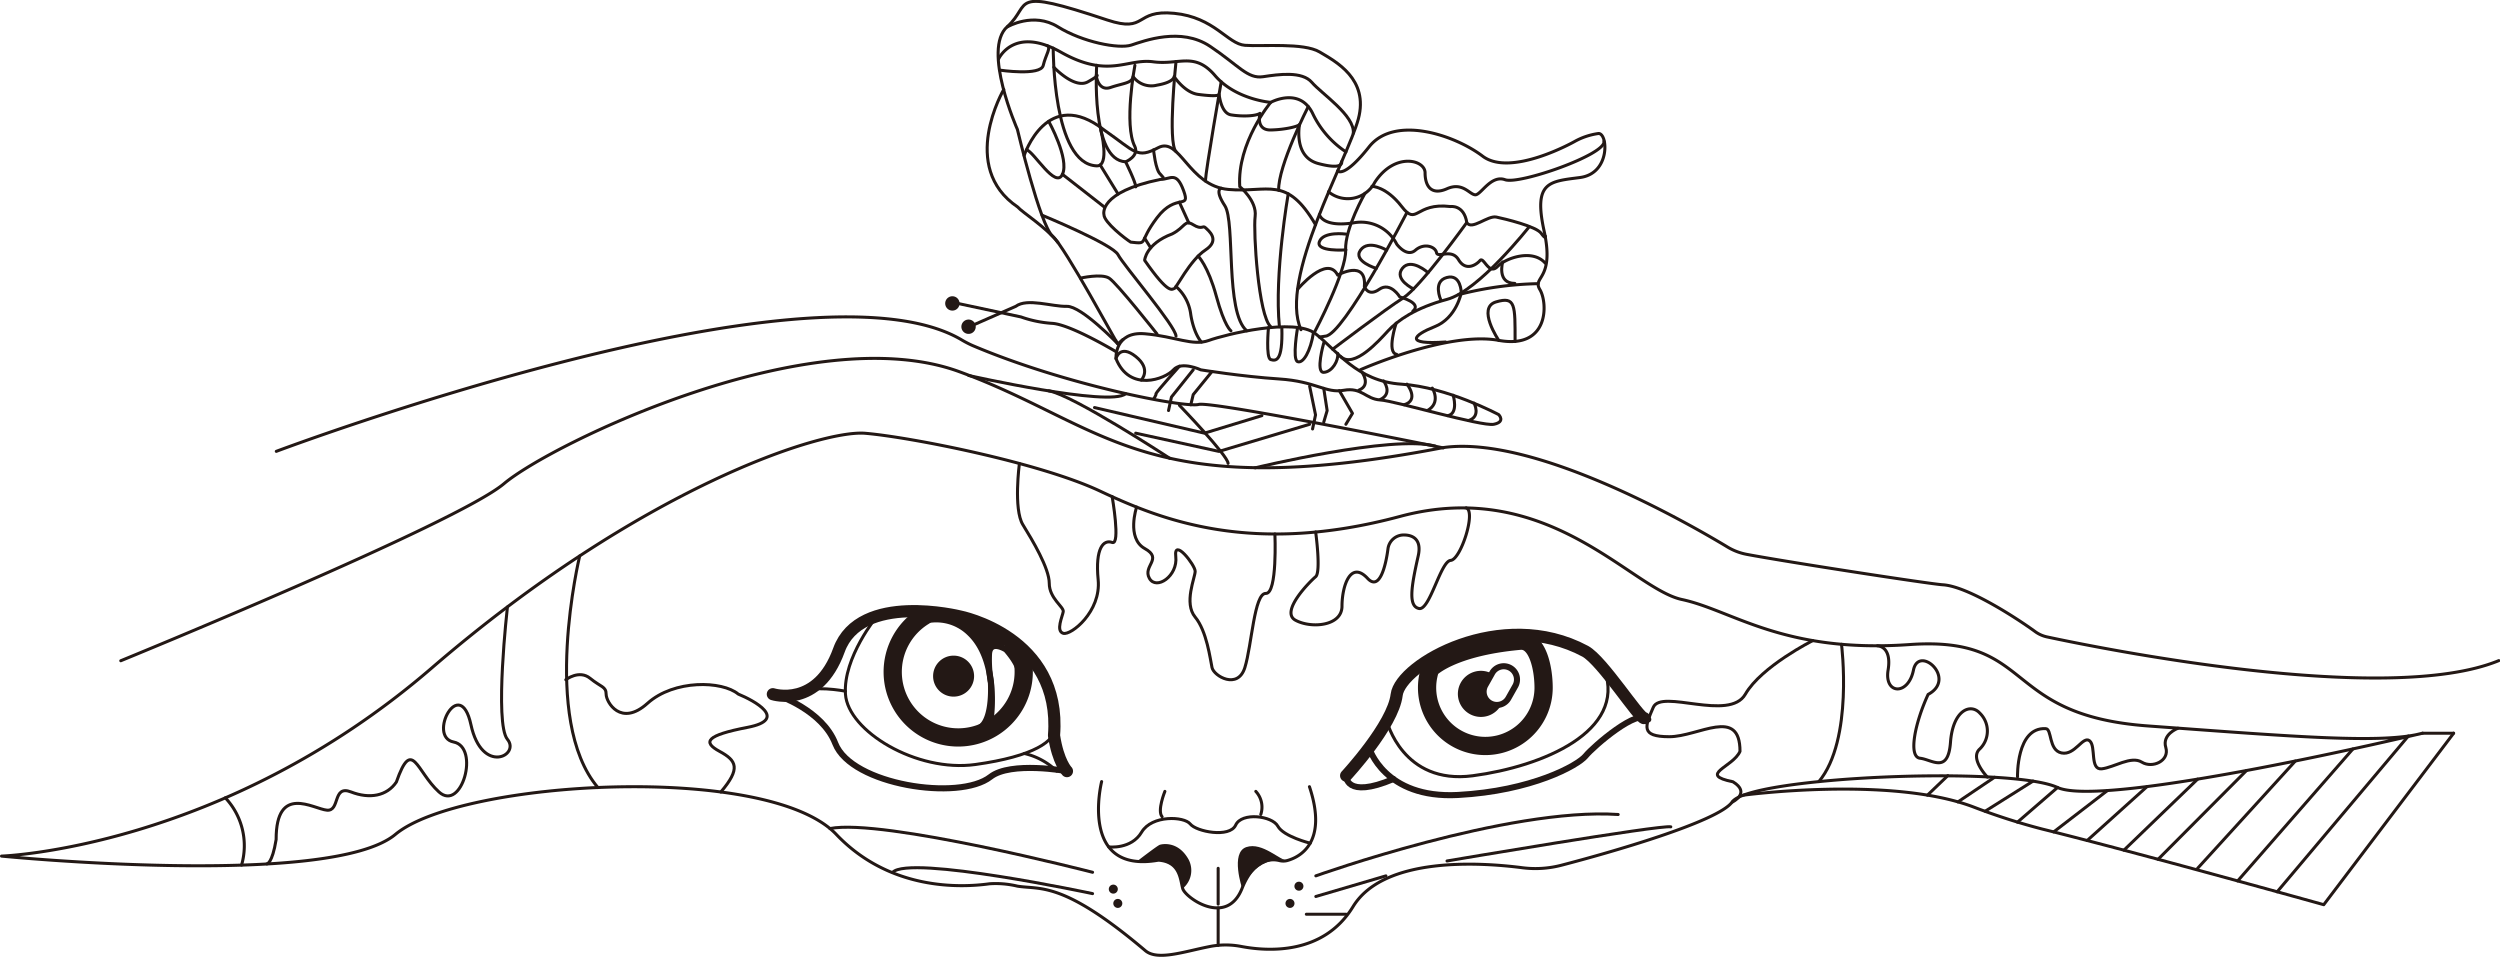<svg id="e810fb1f-8e17-40fa-94af-427dac48d14b" data-name="图层 1" xmlns="http://www.w3.org/2000/svg" xmlns:xlink="http://www.w3.org/1999/xlink" viewBox="0 0 411.05 157.32"><defs><style>.\33 f5301eb-ddc4-4148-8287-d909596b0552,.\39 8687557-78d2-4b3f-a9fb-a5a24d939546,.\39 b08d4e1-8880-44b9-a683-99efc7aa2f35,.e7f41fb5-8c8a-410b-a9b7-46669dfef5da,.eacaadcb-06f3-4206-8a5c-685d9ec24d85,.ebb5dce2-3eaa-46c2-8343-39ad1ac40510{fill:none;}.\35 be9a2b4-3890-4f60-9a34-604d742bfd6a{clip-path:url(#30307755-2c2b-46b8-8777-16c8e4bec1cf);}.\33 f5301eb-ddc4-4148-8287-d909596b0552,.\39 8687557-78d2-4b3f-a9fb-a5a24d939546,.\39 b08d4e1-8880-44b9-a683-99efc7aa2f35,.eacaadcb-06f3-4206-8a5c-685d9ec24d85,.ebb5dce2-3eaa-46c2-8343-39ad1ac40510{stroke:#231815;stroke-linecap:round;stroke-linejoin:round;}.eacaadcb-06f3-4206-8a5c-685d9ec24d85{stroke-width:0.5px;}.\36 9138144-d249-41c4-a21a-174939459f4f{fill:#231815;}.\39 8687557-78d2-4b3f-a9fb-a5a24d939546{stroke-width:2px;}.ebb5dce2-3eaa-46c2-8343-39ad1ac40510{stroke-width:3px;}.\33 f5301eb-ddc4-4148-8287-d909596b0552{stroke-width:0.51px;}</style><clipPath id="30307755-2c2b-46b8-8777-16c8e4bec1cf" transform="translate(-215.57 -72.36)"><rect class="e7f41fb5-8c8a-410b-a9b7-46669dfef5da" width="850.39" height="336.56"/></clipPath></defs><title>svg猫被子</title><g class="5be9a2b4-3890-4f60-9a34-604d742bfd6a"><path class="eacaadcb-06f3-4206-8a5c-685d9ec24d85" d="M613.89,192.91c-6.54,1.78-20.8.59-45.15-1.19s-18.42-14.85-39.21-13.38-29.11-5.63-37.43-7.41-22-20.2-46.34-13.66-39.21.59-49.31-4.16S365,144.2,357.82,143.6s-36.84,8.91-71.3,38.62-70.7,30.9-70.7,30.9,54.07,5.35,64.76-3.57,61.2-11.88,72.49,0c8.79,9.25,20.46,8.78,25.2,8.12a15.27,15.27,0,0,1,4.58.39c3.79.62,7.4-.94,21.05,10.62,2,1.67,6.28.16,10.47-.67a13.54,13.54,0,0,1,5.2-.05c4.32.84,13.56,1.5,18.46-6.52,5.1-8.35,21.06-7.28,27.82-6.41a16.94,16.94,0,0,0,6.53-.43c7.69-2,25.71-7.13,28-10.39,3-4.16,45.75-5.94,53.47-2.38S613.89,192.91,613.89,192.91Z" transform="translate(-215.57 -72.36)"/><path class="eacaadcb-06f3-4206-8a5c-685d9ec24d85" d="M235.43,181s55.26-22.58,63-29.11,50.5-27.33,74.86-18.42,30.3,22,79.61,12.48c15-2.09,40.41,12.55,46.69,16.34a9.54,9.54,0,0,0,3.19,1.22c6.69,1.26,30.23,4.89,32.23,5,4.23.26,12.57,5.79,15.17,7.69a5.18,5.18,0,0,0,2,.89c8.22,1.76,55.81,11.48,74.24,3.89" transform="translate(-215.57 -72.36)"/><path class="eacaadcb-06f3-4206-8a5c-685d9ec24d85" d="M261,146.57s87.54-32.94,112.56-18.4a17.21,17.21,0,0,0,1.91,1c15.31,6.51,34.86,10.27,37.18,9.69S452.88,146,452.88,146" transform="translate(-215.57 -72.36)"/><path class="eacaadcb-06f3-4206-8a5c-685d9ec24d85" d="M383.18,148.57s-1,7.51.57,10.06,4.34,7.16,4.34,9.64,2.42,3.88,2.3,4.65-1.27,3.19,0,3.57,6.25-3.57,5.74-8.81.89-6.64,2.3-6.13,0-7.54,0-7.54" transform="translate(-215.57 -72.36)"/><path class="eacaadcb-06f3-4206-8a5c-685d9ec24d85" d="M402.45,155.74s-1.72,5.11,1.34,6.81-.38,2.85.76,4.89,4.72-.38,4.34-3.57,3.19,1.4,3.19,2.42-1.91,5.23,0,7.53,2.47,6.89,2.77,8.3,4.25,3.7,5.4,0,1.53-12.25,3.45-12.19,1.49-9.77,1.49-9.77" transform="translate(-215.57 -72.36)"/><path class="eacaadcb-06f3-4206-8a5c-685d9ec24d85" d="M431.89,159.83s.91,6.59,0,7.35-5.89,5.74-3.33,7.15,7.66,1,7.66-2.3,1.4-7.6,4.21-4.57c2,2.15,3-2.16,3.35-4.86a2.61,2.61,0,0,1,2.62-2.28c1.47,0,3,.73,2.33,3.54-1.15,5.11-1.62,8.17.15,8.55s3.55-7.78,5.21-7.91,4.21-8.07,2.55-8.63" transform="translate(-215.57 -72.36)"/><path class="eacaadcb-06f3-4206-8a5c-685d9ec24d85" d="M310.88,163.78s-6.48,26.88,3,38.07" transform="translate(-215.57 -72.36)"/><path class="eacaadcb-06f3-4206-8a5c-685d9ec24d85" d="M518.35,178.3s2,15.7-3.72,22.57" transform="translate(-215.57 -72.36)"/><path class="eacaadcb-06f3-4206-8a5c-685d9ec24d85" d="M308.6,184.12s2.2-1.7,4-.23,2.63,1.33,2.63,2.61,2.41,5.45,6.8,1.5,12.29-3.71,14.92-1.52c2.63,1.08,8.34,4.16,1.54,5.47s-7.46,2.41-4.61,3.95,3.48,2.83.21,6.68" transform="translate(-215.57 -72.36)"/><path class="eacaadcb-06f3-4206-8a5c-685d9ec24d85" d="M513.62,177.69s-8.45,4.24-11.08,8.81-13.82-.92-15.14,2.16-2.19,4.83,2.63,4.83,11.65-5,11.63,2.41c-1.16,2.63-7,3.82-1.16,5,3,1.83-.09,3.33-.09,3.33" transform="translate(-215.57 -72.36)"/><path class="eacaadcb-06f3-4206-8a5c-685d9ec24d85" d="M299,172.17s-2.17,19.12,0,21.75-4.2,5.92-6-2.41-7.21,2-2.85,2.85,1.32,11.6-2.41,8.21-4.39-9.09-7-1.63c-1.54,2.29-4.39,2.83-7.46,1.63s-1.75,3.19-3.95,3-8.38-4.39-8.36,4.83c-.65,4-1.52,4-1.52,4" transform="translate(-215.57 -72.36)"/><path class="eacaadcb-06f3-4206-8a5c-685d9ec24d85" d="M252.62,203.54a11.49,11.49,0,0,1,2.67,11.05" transform="translate(-215.57 -72.36)"/><path class="eacaadcb-06f3-4206-8a5c-685d9ec24d85" d="M524.25,178.54s2.42,0,1.76,4,3.31,4.25,4.17,0,7.24,1.39,2.41,4c-2.19,4.75-3.29,10.27-1.32,10.49s4.61,2.63,5-2.63,3.29-6.48,4.83-4.78a4.11,4.11,0,0,1,0,5.87c-1.75,1.54,1.24,4.64,1.24,4.64" transform="translate(-215.57 -72.36)"/><path class="eacaadcb-06f3-4206-8a5c-685d9ec24d85" d="M547.29,200.09s-.22-8.15,4.61-7.93c1.1,0,.44,3.54,2.63,4s3.51-2.87,4.61-2,0,4.83,2,4.61,4.83-2.19,6.58-1.1,4.61-.22,3.95-2.41,2-3.16,2-3.16" transform="translate(-215.57 -72.36)"/><path class="eacaadcb-06f3-4206-8a5c-685d9ec24d85" d="M429.48,126.57c-3.73-8.34,7.68-28.08,9.43-34.66s-3.73-9.43-6.36-11-9.43-.88-12.29-1.1-5-4.61-11.63-5.26-4.39,3.29-11,1.1c-16.54-5.51-12.28-2.63-16.45,1.1s1.67,16.89,1.67,16.89,3.72,15.75,5.79,17.55,10.83,18.16,10.38,17.11l.34.61.83-.73" transform="translate(-215.57 -72.36)"/><path class="eacaadcb-06f3-4206-8a5c-685d9ec24d85" d="M439.26,133.15s14.36-6.36,22.7-4.83,8.12-6.14,6.8-8.34,2.47-1.53.69-9.65.85-8.12,5.89-8.78,4.61-7.24,3.07-7.24a11.19,11.19,0,0,0-3.95,1.32s-10.47,5.92-15.11,2.41-14.51-6.8-18.68-1.53-5.16,3.95-5.16,3.95" transform="translate(-215.57 -72.36)"/><path class="eacaadcb-06f3-4206-8a5c-685d9ec24d85" d="M380.61,87.07s-7.46,12.74,2.28,19.32c.81.93,4.56,3.23,6.62,5.81" transform="translate(-215.57 -72.36)"/><path class="eacaadcb-06f3-4206-8a5c-685d9ec24d85" d="M399.06,131.32s-.29-4.52,4.76-4.08,7.83,2.07,10.49,1.1,14.07-3.8,17.53-1.13,6.77,7.86,14.21,8.32,15.93,5,15.93,5,1.2,1.19-.8,1.59-16.24-3.85-18.67-4-3-2.12-6-1.59-4.51-1.46-10.62-1.86-12.88-1.5-12.88-1.5-3.19-1.5-4.51,0S401.29,136.91,399.06,131.32Z" transform="translate(-215.57 -72.36)"/><path class="eacaadcb-06f3-4206-8a5c-685d9ec24d85" d="M399.4,128.94s-6-6.28-8.42-6.21-6.52-1.41-8.4,0l-7.78,3.42" transform="translate(-215.57 -72.36)"/><path class="eacaadcb-06f3-4206-8a5c-685d9ec24d85" d="M399.06,130.18s-7.38-4.43-10.44-4.65a19,19,0,0,1-5.18-1.06l-11-2.35" transform="translate(-215.57 -72.36)"/><path class="eacaadcb-06f3-4206-8a5c-685d9ec24d85" d="M409.49,132.57s-3.69,4.11-3.85,4.51l0,.15-.19.41-.16.26" transform="translate(-215.57 -72.36)"/><polyline class="eacaadcb-06f3-4206-8a5c-685d9ec24d85" points="196.19 60.8 192.61 65.28 192.13 67.5"/><polyline class="eacaadcb-06f3-4206-8a5c-685d9ec24d85" points="215.33 63.5 216.3 68.22 215.81 70.53"/><polyline class="eacaadcb-06f3-4206-8a5c-685d9ec24d85" points="217.65 63.86 218.21 67.51 217.65 69.41"/><polyline class="eacaadcb-06f3-4206-8a5c-685d9ec24d85" points="199.28 61.08 196.19 64.88 195.79 66.55"/><polyline class="eacaadcb-06f3-4206-8a5c-685d9ec24d85" points="220.21 64.23 222.37 67.96 221.29 69.76"/><path class="eacaadcb-06f3-4206-8a5c-685d9ec24d85" d="M379.75,82.08s2.46-5.55,10.26-1.14,10.87,1,15.16,1.58,6.78-1.7,10.17,2.26,9.16,4.41,9.16,4.41,4.73-2.6,6.89,1.81a15.6,15.6,0,0,0,5.48,6.33" transform="translate(-215.57 -72.36)"/><path class="69138144-d249-41c4-a21a-174939459f4f" d="M373.34,122.25a1.18,1.18,0,1,1-1.18-1.18,1.18,1.18,0,0,1,1.18,1.18" transform="translate(-215.57 -72.36)"/><path class="69138144-d249-41c4-a21a-174939459f4f" d="M376,126.08a1.18,1.18,0,1,1-1.18-1.18,1.18,1.18,0,0,1,1.18,1.18" transform="translate(-215.57 -72.36)"/><path class="eacaadcb-06f3-4206-8a5c-685d9ec24d85" d="M431.87,109.3c-4.78-8.19-7.8-5.21-14.33-5.79s-8-8.74-11.53-6.87-3.73.69-8.85-2.87c-9.43-7.42-13.2,4.17-13.2,4.17" transform="translate(-215.57 -72.36)"/><path class="eacaadcb-06f3-4206-8a5c-685d9ec24d85" d="M434,103.89a5,5,0,0,0,7.61-1.55c3.26-5,8.27-3.73,8.27-1.57s1,3.78,3.61,2.62,3.73,1,4.66,1,2.56-3.32,4.89-2.48,16.67-4.17,16.25-6.32" transform="translate(-215.57 -72.36)"/><path class="eacaadcb-06f3-4206-8a5c-685d9ec24d85" d="M381.22,76.77s4.25-2.51,8.29,0,10,3.68,12.08,3,8.15-3,12.93.2,6.17,5.39,8.74,5,6.41-.93,8,.93,7.11,5.47,6.82,8.38" transform="translate(-215.57 -72.36)"/><path class="eacaadcb-06f3-4206-8a5c-685d9ec24d85" d="M408.93,82.48s-1.41,13.3,0,14.81" transform="translate(-215.57 -72.36)"/><path class="eacaadcb-06f3-4206-8a5c-685d9ec24d85" d="M416.36,85.81s-2.54,14.58-2.6,16.31" transform="translate(-215.57 -72.36)"/><path class="eacaadcb-06f3-4206-8a5c-685d9ec24d85" d="M424.5,89.19s-5.55,6.63-5.09,13.85c0,0,2.85,2.33,2.53,4.89s.54,16.37,2.56,18.14" transform="translate(-215.57 -72.36)"/><path class="eacaadcb-06f3-4206-8a5c-685d9ec24d85" d="M430.67,89.89s-5,9.8-4.86,13.76" transform="translate(-215.57 -72.36)"/><path class="eacaadcb-06f3-4206-8a5c-685d9ec24d85" d="M425.93,126.08c-.86-8.65,1.45-21.85,1.45-21.85" transform="translate(-215.57 -72.36)"/><path class="eacaadcb-06f3-4206-8a5c-685d9ec24d85" d="M416.36,103.31s-1.15.2.6,2.88,0,17.49,3.6,20.56" transform="translate(-215.57 -72.36)"/><path class="eacaadcb-06f3-4206-8a5c-685d9ec24d85" d="M396.57,93.76s1.53,6-.69,5.87c-7.26-.29-7.14-19.35-7.14-19.35" transform="translate(-215.57 -72.36)"/><path class="eacaadcb-06f3-4206-8a5c-685d9ec24d85" d="M402.17,83.11s-1.86,9.81,0,13.35c.7,1.57-1.51,2.5-1.51,2.5-5.82-.23-4.77-15.86-4.77-15.86" transform="translate(-215.57 -72.36)"/><line class="eacaadcb-06f3-4206-8a5c-685d9ec24d85" x1="180.89" y1="27.12" x2="183.82" y2="31.88"/><path class="eacaadcb-06f3-4206-8a5c-685d9ec24d85" d="M400.66,99s1.67,3.38,1.65,4.08" transform="translate(-215.57 -72.36)"/><path class="eacaadcb-06f3-4206-8a5c-685d9ec24d85" d="M405.24,97s.31,3.34,1.12,4l.46.53" transform="translate(-215.57 -72.36)"/><path class="eacaadcb-06f3-4206-8a5c-685d9ec24d85" d="M388,92.31s3.41,6.13,2.27,8.69-4.75-3.79-5.92-4" transform="translate(-215.57 -72.36)"/><path class="eacaadcb-06f3-4206-8a5c-685d9ec24d85" d="M386.92,107.75s11.61,4.79,12.48,6.49,9.49,11.75,9.53,13.38" transform="translate(-215.57 -72.36)"/><path class="eacaadcb-06f3-4206-8a5c-685d9ec24d85" d="M393.22,118.09s3.45-.79,4.71,0,7.87,9.17,7.87,9.17" transform="translate(-215.57 -72.36)"/><line class="eacaadcb-06f3-4206-8a5c-685d9ec24d85" x1="174.67" y1="28.65" x2="181.51" y2="33.99"/><path class="eacaadcb-06f3-4206-8a5c-685d9ec24d85" d="M397.08,107.64s-1-3.68,9.28-5.78c1.66,0,2.61-1.45,3.81,1.83s-1.19.27-4.37,4.48-1.26,4.33-4.32,4C400.66,111.67,397.08,108.92,397.08,107.64Z" transform="translate(-215.57 -72.36)"/><path class="eacaadcb-06f3-4206-8a5c-685d9ec24d85" d="M403.77,115.16s.18-2.71,4.53-4.34c2.19-1.12,2-2.42,3.46-1.51s1.56.05,2,.48,2.56,2,0,3.68-4.82,6.36-5.15,6.36S407.83,121,403.77,115.16Z" transform="translate(-215.57 -72.36)"/><line class="eacaadcb-06f3-4206-8a5c-685d9ec24d85" x1="193.91" y1="33.24" x2="195.46" y2="36.64"/><line class="eacaadcb-06f3-4206-8a5c-685d9ec24d85" x1="188.2" y1="39.16" x2="189.2" y2="40.75"/><path class="eacaadcb-06f3-4206-8a5c-685d9ec24d85" d="M408.93,119.47a7.31,7.31,0,0,1,2.43,4.64c.53,3.26,1.75,4.49,1.75,4.49" transform="translate(-215.57 -72.36)"/><path class="eacaadcb-06f3-4206-8a5c-685d9ec24d85" d="M412.56,114.46s1.64,1.6,3,6.61,2.4,5.68,2.4,5.68" transform="translate(-215.57 -72.36)"/><path class="eacaadcb-06f3-4206-8a5c-685d9ec24d85" d="M379.94,83.89s6.74,1,7.16-.78,1.38-3,.61-3.25" transform="translate(-215.57 -72.36)"/><path class="eacaadcb-06f3-4206-8a5c-685d9ec24d85" d="M388.85,83.42s3.39,3.64,5.6,2.39,1.36-1.07,1.36-1.07.28,2.71,2.36,2,3.53-.69,3.7-1.79a3.71,3.71,0,0,0,3.94,1.41c2.82-.48,2.81-1.41,2.81-1.41s1.71,2.63,3.94,2.93,3.38.26,3.43,0,.21,3.08,2,3.37,4,.22,4.74-.25c0,0-.73,2.78,1.77,2.73s4.58-.62,4.71-.89-1.17,5.26,3.12,6.41,3.83-.31,3.83-.31" transform="translate(-215.57 -72.36)"/><path class="eacaadcb-06f3-4206-8a5c-685d9ec24d85" d="M441.15,103s2.33,0,4.89,3.32,2.15-.71,8,0c0,0,2.23-.35,2.7,2.63.78,1.35,3.43-1.2,4.86-.9s6.54,1.53,7.36,2.66.71.49.71.49" transform="translate(-215.57 -72.36)"/><path class="eacaadcb-06f3-4206-8a5c-685d9ec24d85" d="M432.51,107.64s.45,2.15,5.61,1.36a6.59,6.59,0,0,1,7.1,3.5s1.63,2.25,3.07,1,3.27-.6,3.47.39,2.46-.77,3.63,1.18,2.91.85,3.52.13,1.43,2.47,2.86,1,5.82-2.93,7.86-.58" transform="translate(-215.57 -72.36)"/><path class="eacaadcb-06f3-4206-8a5c-685d9ec24d85" d="M428.92,119.93s4.85-5.8,6.59-2.33c0,0,4.8-2.69,4.39,1.87,0,0,.61,1.77,2.45.46s3.37,1.25,3.37,1.25,3.78,1,2.15,2.35" transform="translate(-215.57 -72.36)"/><path class="eacaadcb-06f3-4206-8a5c-685d9ec24d85" d="M440,104.14s-3.33,5.8-3.18,9.32-5,13.29-5,13.29" transform="translate(-215.57 -72.36)"/><path class="eacaadcb-06f3-4206-8a5c-685d9ec24d85" d="M446.9,107.3s-10.41,20.15-13.4,20.33l-1,.15" transform="translate(-215.57 -72.36)"/><path class="eacaadcb-06f3-4206-8a5c-685d9ec24d85" d="M456.7,109s-7.61,10.59-10.42,12.35-11.59,8.43-11.59,8.43" transform="translate(-215.57 -72.36)"/><path class="eacaadcb-06f3-4206-8a5c-685d9ec24d85" d="M467,109.64s-8.27,10.54-13.5,11.94-8.17,3.5-9.7,5.17S438.19,133,436,131" transform="translate(-215.57 -72.36)"/><path class="eacaadcb-06f3-4206-8a5c-685d9ec24d85" d="M468.48,119a56.43,56.43,0,0,0-13.1,1.81" transform="translate(-215.57 -72.36)"/><path class="eacaadcb-06f3-4206-8a5c-685d9ec24d85" d="M436.86,110.85s-3.67-.5-4.35,1.23,4.35,1.37,4.35,1.37" transform="translate(-215.57 -72.36)"/><path class="eacaadcb-06f3-4206-8a5c-685d9ec24d85" d="M443.56,113.49s-3-1.82-4.3,0,2.6,3,2.6,3" transform="translate(-215.57 -72.36)"/><path class="eacaadcb-06f3-4206-8a5c-685d9ec24d85" d="M450.37,117.19s-2.8-2.53-4.23-.7,1.85,3.38,1.85,3.38" transform="translate(-215.57 -72.36)"/><path class="eacaadcb-06f3-4206-8a5c-685d9ec24d85" d="M452.45,121.63s-1.35-3,1-3.64,2.38,2.5,2.38,2.5-.77,4.16-4.37,5.58-5,3,1.79,2.52" transform="translate(-215.57 -72.36)"/><path class="eacaadcb-06f3-4206-8a5c-685d9ec24d85" d="M445.12,125.51s-1.61,4.83.09,5.11" transform="translate(-215.57 -72.36)"/><path class="eacaadcb-06f3-4206-8a5c-685d9ec24d85" d="M462.64,115.44s-1,3.5,2,3.52" transform="translate(-215.57 -72.36)"/><path class="eacaadcb-06f3-4206-8a5c-685d9ec24d85" d="M462,128.33s-3.67-5.38-.45-6.33,3.13.5,3.13,6.5" transform="translate(-215.57 -72.36)"/><path class="eacaadcb-06f3-4206-8a5c-685d9ec24d85" d="M399.06,131.32s.62-2.44,3.25-.34.91,3.87.91,3.87" transform="translate(-215.57 -72.36)"/><path class="eacaadcb-06f3-4206-8a5c-685d9ec24d85" d="M424.13,126.23s-.46,5,.37,5.25,2,.4,1.83-5.25" transform="translate(-215.57 -72.36)"/><path class="eacaadcb-06f3-4206-8a5c-685d9ec24d85" d="M428.92,126.23s-.91,5.23,0,5.59,2.13-1.68,2.62-4.82" transform="translate(-215.57 -72.36)"/><path class="eacaadcb-06f3-4206-8a5c-685d9ec24d85" d="M433.22,128.76s-1.4,4.88,0,4.82,2.48-2,2.29-3.12" transform="translate(-215.57 -72.36)"/><path class="eacaadcb-06f3-4206-8a5c-685d9ec24d85" d="M439.52,133.58s1.52,2.11-.53,2.93" transform="translate(-215.57 -72.36)"/><path class="eacaadcb-06f3-4206-8a5c-685d9ec24d85" d="M443.06,135s1.59,2.05-.56,3.06" transform="translate(-215.57 -72.36)"/><path class="eacaadcb-06f3-4206-8a5c-685d9ec24d85" d="M446.9,135.52s2.12,2.64-.47,3.39" transform="translate(-215.57 -72.36)"/><path class="eacaadcb-06f3-4206-8a5c-685d9ec24d85" d="M451.07,136.17s1.51,2.38-.8,3.69" transform="translate(-215.57 -72.36)"/><path class="eacaadcb-06f3-4206-8a5c-685d9ec24d85" d="M454.5,137.35s.92,3-.88,3.35" transform="translate(-215.57 -72.36)"/><path class="eacaadcb-06f3-4206-8a5c-685d9ec24d85" d="M457.93,138.64s1.19,2.2-.89,2.86" transform="translate(-215.57 -72.36)"/><path class="98687557-78d2-4b3f-a9fb-a5a24d939546" d="M391,199.15s-1.46-1.44-2.13-5.86c1.31-16.33-15.5-19.58-15.5-19.58s-16.37-4.1-19.86,5.54-10.87,7.25-10.87,7.25" transform="translate(-215.57 -72.36)"/><path class="ebb5dce2-3eaa-46c2-8343-39ad1ac40510" d="M383.48,179.84a10.58,10.58,0,0,1,.41,2.91,10.77,10.77,0,1,1-16.37-9.11" transform="translate(-215.57 -72.36)"/><path class="69138144-d249-41c4-a21a-174939459f4f" d="M375.73,183.53a3.37,3.37,0,1,1-3.37-3.37,3.37,3.37,0,0,1,3.37,3.37" transform="translate(-215.57 -72.36)"/><path class="9b08d4e1-8880-44b9-a683-99efc7aa2f35" d="M365.29,175.43a7.84,7.84,0,0,1,9.81,1.1c4.69,4.56,3.4,13.7,3.4,13.7" transform="translate(-215.57 -72.36)"/><path class="9b08d4e1-8880-44b9-a683-99efc7aa2f35" d="M383,183.39c.66-1.29-2-4.23-2-4.23s-2.71-1.76-2.82.8a21.13,21.13,0,0,0,.31,4.58s.41,5.9-1.66,7.35" transform="translate(-215.57 -72.36)"/><path class="69138144-d249-41c4-a21a-174939459f4f" d="M377.72,174.88c0,.59-1.15,1.07-2.56,1.07s-2.56-.48-2.56-1.07,1.15-1.07,2.56-1.07,2.56.48,2.56,1.07" transform="translate(-215.57 -72.36)"/><path class="69138144-d249-41c4-a21a-174939459f4f" d="M379.8,176.18c0,.59-1.15,1.07-2.56,1.07s-2.56-.48-2.56-1.07,1.15-1.07,2.56-1.07,2.56.48,2.56,1.07" transform="translate(-215.57 -72.36)"/><path class="69138144-d249-41c4-a21a-174939459f4f" d="M381,177.37c0,.59-1.15,1.07-2.56,1.07s-2.56-.48-2.56-1.07,1.15-1.07,2.56-1.07,2.56.48,2.56,1.07" transform="translate(-215.57 -72.36)"/><path class="69138144-d249-41c4-a21a-174939459f4f" d="M382,177.62c0,.59-1.15,1.07-2.56,1.07s-2.56-.48-2.56-1.07,1.15-1.07,2.56-1.07,2.56.48,2.56,1.07" transform="translate(-215.57 -72.36)"/><path class="69138144-d249-41c4-a21a-174939459f4f" d="M378,175c.59,0,1,1.2.93,2.61s-.62,2.53-1.21,2.5-1-1.2-.93-2.61.62-2.53,1.21-2.5" transform="translate(-215.57 -72.36)"/><path class="69138144-d249-41c4-a21a-174939459f4f" d="M381,177.07c.52-.28,1.49.5,2.15,1.75s.79,2.48.27,2.76-1.49-.5-2.15-1.75-.79-2.48-.26-2.76" transform="translate(-215.57 -72.36)"/><path class="eacaadcb-06f3-4206-8a5c-685d9ec24d85" d="M359.79,173.64s-5.62,6.81-5.21,12.86,11.68,12.9,21.36,11.56,13.25-3.93,13-6.08" transform="translate(-215.57 -72.36)"/><path class="9b08d4e1-8880-44b9-a683-99efc7aa2f35" d="M343.4,186.67s7.39,2.45,9.51,7.94c2.64,6.81,20.37,9.52,25.51,5.48,3.33-2.61,12.55-.94,12.55-.94" transform="translate(-215.57 -72.36)"/><path class="eacaadcb-06f3-4206-8a5c-685d9ec24d85" d="M354.56,186s-5.8-1.11-7.39.37" transform="translate(-215.57 -72.36)"/><path class="eacaadcb-06f3-4206-8a5c-685d9ec24d85" d="M384,196.25a11.32,11.32,0,0,1,5.33,2.9" transform="translate(-215.57 -72.36)"/><path class="98687557-78d2-4b3f-a9fb-a5a24d939546" d="M436.9,199.89s7.71-8.3,8.31-13.28,17.22-14.57,31-7.17c2.84,1.55,8.89,11.13,9.71,11" transform="translate(-215.57 -72.36)"/><path class="ebb5dce2-3eaa-46c2-8343-39ad1ac40510" d="M465.47,177.71c2.93-.26,3.9,4.55,3.9,7.72a9.58,9.58,0,1,1-18.64-3.11S454.06,178.75,465.47,177.71Z" transform="translate(-215.57 -72.36)"/><path class="9b08d4e1-8880-44b9-a683-99efc7aa2f35" d="M460.63,188h0a2.18,2.18,0,0,1-.83-3l1.07-1.9a2.18,2.18,0,1,1,3.8,2.13l-1.07,1.9A2.18,2.18,0,0,1,460.63,188Z" transform="translate(-215.57 -72.36)"/><path class="69138144-d249-41c4-a21a-174939459f4f" d="M460.63,188a2.18,2.18,0,0,1-.83-3l1.06-1.89a3.79,3.79,0,1,0,1.61,5,2.17,2.17,0,0,1-1.84-.12" transform="translate(-215.57 -72.36)"/><path class="9b08d4e1-8880-44b9-a683-99efc7aa2f35" d="M440.68,195.32s2.48,8.4,14.6,7.75,19.72-4.85,21-6.42,8.69-8,10.3-6" transform="translate(-215.57 -72.36)"/><path class="9b08d4e1-8880-44b9-a683-99efc7aa2f35" d="M436.9,199.89s-.21,3.94,7.77.56" transform="translate(-215.57 -72.36)"/><path class="3f5301eb-ddc4-4148-8287-d909596b0552" d="M443.59,190.91s2.6,10.52,14.12,9,25.23-7.3,21.69-17.34" transform="translate(-215.57 -72.36)"/><path class="eacaadcb-06f3-4206-8a5c-685d9ec24d85" d="M396.7,200.87s-3.82,15.25,9.33,12.92c3.6.24,3.6,3.18,4,4.66s7.21,6.36,9.75,0c2-5.09,5-4.88,6.13-4.6a2.58,2.58,0,0,0,1.32,0c2-.56,6.73-2.87,3.64-12.14" transform="translate(-215.57 -72.36)"/><line class="eacaadcb-06f3-4206-8a5c-685d9ec24d85" x1="200.29" y1="155.43" x2="200.29" y2="149.28"/><path class="eacaadcb-06f3-4206-8a5c-685d9ec24d85" d="M397.88,211.61s3.68.45,5.39-2.42,7-2.61,8-1.35,6.48,2.34,7.47.18,6-1.53,6.93.18S431,211,431,211" transform="translate(-215.57 -72.36)"/><path class="69138144-d249-41c4-a21a-174939459f4f" d="M402.49,214s3.27-2.53,3.75-2.73c.25-.1,3-.78,4.77,2.43a3.85,3.85,0,0,1-1,4.77s-.67-3.47-1.57-3.76-1.7-1.36-4.22-.69" transform="translate(-215.57 -72.36)"/><path class="69138144-d249-41c4-a21a-174939459f4f" d="M427.26,213.83c-1.12.15-4.09-3.09-6.77-2.19s-.68,6.81-.68,6.81S421.77,212.94,427.26,213.83Z" transform="translate(-215.57 -72.36)"/><line class="eacaadcb-06f3-4206-8a5c-685d9ec24d85" x1="200.29" y1="142.77" x2="200.29" y2="148.65"/><path class="eacaadcb-06f3-4206-8a5c-685d9ec24d85" d="M407.1,202.48s-1.3,3.19-.46,4.16" transform="translate(-215.57 -72.36)"/><path class="eacaadcb-06f3-4206-8a5c-685d9ec24d85" d="M422.05,202.48a3.82,3.82,0,0,1,.82,3.79" transform="translate(-215.57 -72.36)"/><path class="eacaadcb-06f3-4206-8a5c-685d9ec24d85" d="M431.92,216.37s31.61-11.31,49.71-10.09" transform="translate(-215.57 -72.36)"/><line class="eacaadcb-06f3-4206-8a5c-685d9ec24d85" x1="216.35" y1="147.4" x2="227.87" y2="144.01"/><path class="eacaadcb-06f3-4206-8a5c-685d9ec24d85" d="M453.49,213.92s35.25-6,36.79-5.61" transform="translate(-215.57 -72.36)"/><line class="eacaadcb-06f3-4206-8a5c-685d9ec24d85" x1="214.79" y1="150.32" x2="221.33" y2="150.32"/><path class="eacaadcb-06f3-4206-8a5c-685d9ec24d85" d="M395.21,215.78s-34.52-8.9-43.18-7.19" transform="translate(-215.57 -72.36)"/><path class="eacaadcb-06f3-4206-8a5c-685d9ec24d85" d="M395.21,219.29s-30.13-6.42-32.87-3.5" transform="translate(-215.57 -72.36)"/><line class="eacaadcb-06f3-4206-8a5c-685d9ec24d85" x1="403.4" y1="120.56" x2="398.32" y2="120.56"/><path class="eacaadcb-06f3-4206-8a5c-685d9ec24d85" d="M502.24,203.1s24-3.21,37.67,1.89a104.89,104.89,0,0,0,11.43,3.68c15.34,3.8,46.3,12.44,46.3,12.44L619,192.91" transform="translate(-215.57 -72.36)"/><line class="eacaadcb-06f3-4206-8a5c-685d9ec24d85" x1="395.98" y1="121.02" x2="374.41" y2="146.63"/><line class="eacaadcb-06f3-4206-8a5c-685d9ec24d85" x1="386.86" y1="123.15" x2="367.92" y2="144.84"/><line class="eacaadcb-06f3-4206-8a5c-685d9ec24d85" x1="377.39" y1="125.14" x2="361.33" y2="142.77"/><line class="eacaadcb-06f3-4206-8a5c-685d9ec24d85" x1="369.36" y1="126.7" x2="354.83" y2="141.29"/><line class="eacaadcb-06f3-4206-8a5c-685d9ec24d85" x1="361.33" y1="128.11" x2="349.21" y2="139.79"/><line class="eacaadcb-06f3-4206-8a5c-685d9ec24d85" x1="353.01" y1="129.34" x2="343.17" y2="138.2"/><line class="eacaadcb-06f3-4206-8a5c-685d9ec24d85" x1="346.49" y1="129.99" x2="337.67" y2="136.78"/><line class="eacaadcb-06f3-4206-8a5c-685d9ec24d85" x1="338.31" y1="129.47" x2="331.71" y2="135.18"/><line class="eacaadcb-06f3-4206-8a5c-685d9ec24d85" x1="334.27" y1="128.43" x2="326.4" y2="133.38"/><line class="eacaadcb-06f3-4206-8a5c-685d9ec24d85" x1="327.94" y1="127.8" x2="321.92" y2="131.85"/><line class="eacaadcb-06f3-4206-8a5c-685d9ec24d85" x1="320.26" y1="127.53" x2="316.91" y2="130.74"/><path class="eacaadcb-06f3-4206-8a5c-685d9ec24d85" d="M374.85,134.1s23.24,5.22,25.8,3" transform="translate(-215.57 -72.36)"/><path class="eacaadcb-06f3-4206-8a5c-685d9ec24d85" d="M407.92,147.73S392,137.3,388,136.62" transform="translate(-215.57 -72.36)"/><path class="eacaadcb-06f3-4206-8a5c-685d9ec24d85" d="M421.94,149.28s22.57-5.47,29.62-3.57" transform="translate(-215.57 -72.36)"/><polyline class="eacaadcb-06f3-4206-8a5c-685d9ec24d85" points="179.96 67.01 198.03 71.22 207.48 68.34"/><polyline class="eacaadcb-06f3-4206-8a5c-685d9ec24d85" points="186.73 71.22 200.42 74.22 215.33 69.76"/><path class="eacaadcb-06f3-4206-8a5c-685d9ec24d85" d="M409.49,139s8,8.3,8,9.55" transform="translate(-215.57 -72.36)"/><path class="69138144-d249-41c4-a21a-174939459f4f" d="M399.36,218.55a.74.74,0,1,1-.74-.74.74.74,0,0,1,.74.74" transform="translate(-215.57 -72.36)"/><path class="69138144-d249-41c4-a21a-174939459f4f" d="M429.88,218.07a.74.74,0,1,1-.74-.74.74.74,0,0,1,.74.74" transform="translate(-215.57 -72.36)"/><path class="69138144-d249-41c4-a21a-174939459f4f" d="M428.41,220.9a.74.74,0,1,1-.74-.74.74.74,0,0,1,.74.74" transform="translate(-215.57 -72.36)"/><path class="69138144-d249-41c4-a21a-174939459f4f" d="M400.1,220.9a.74.74,0,1,1-.74-.74.74.74,0,0,1,.74.74" transform="translate(-215.57 -72.36)"/></g></svg>
